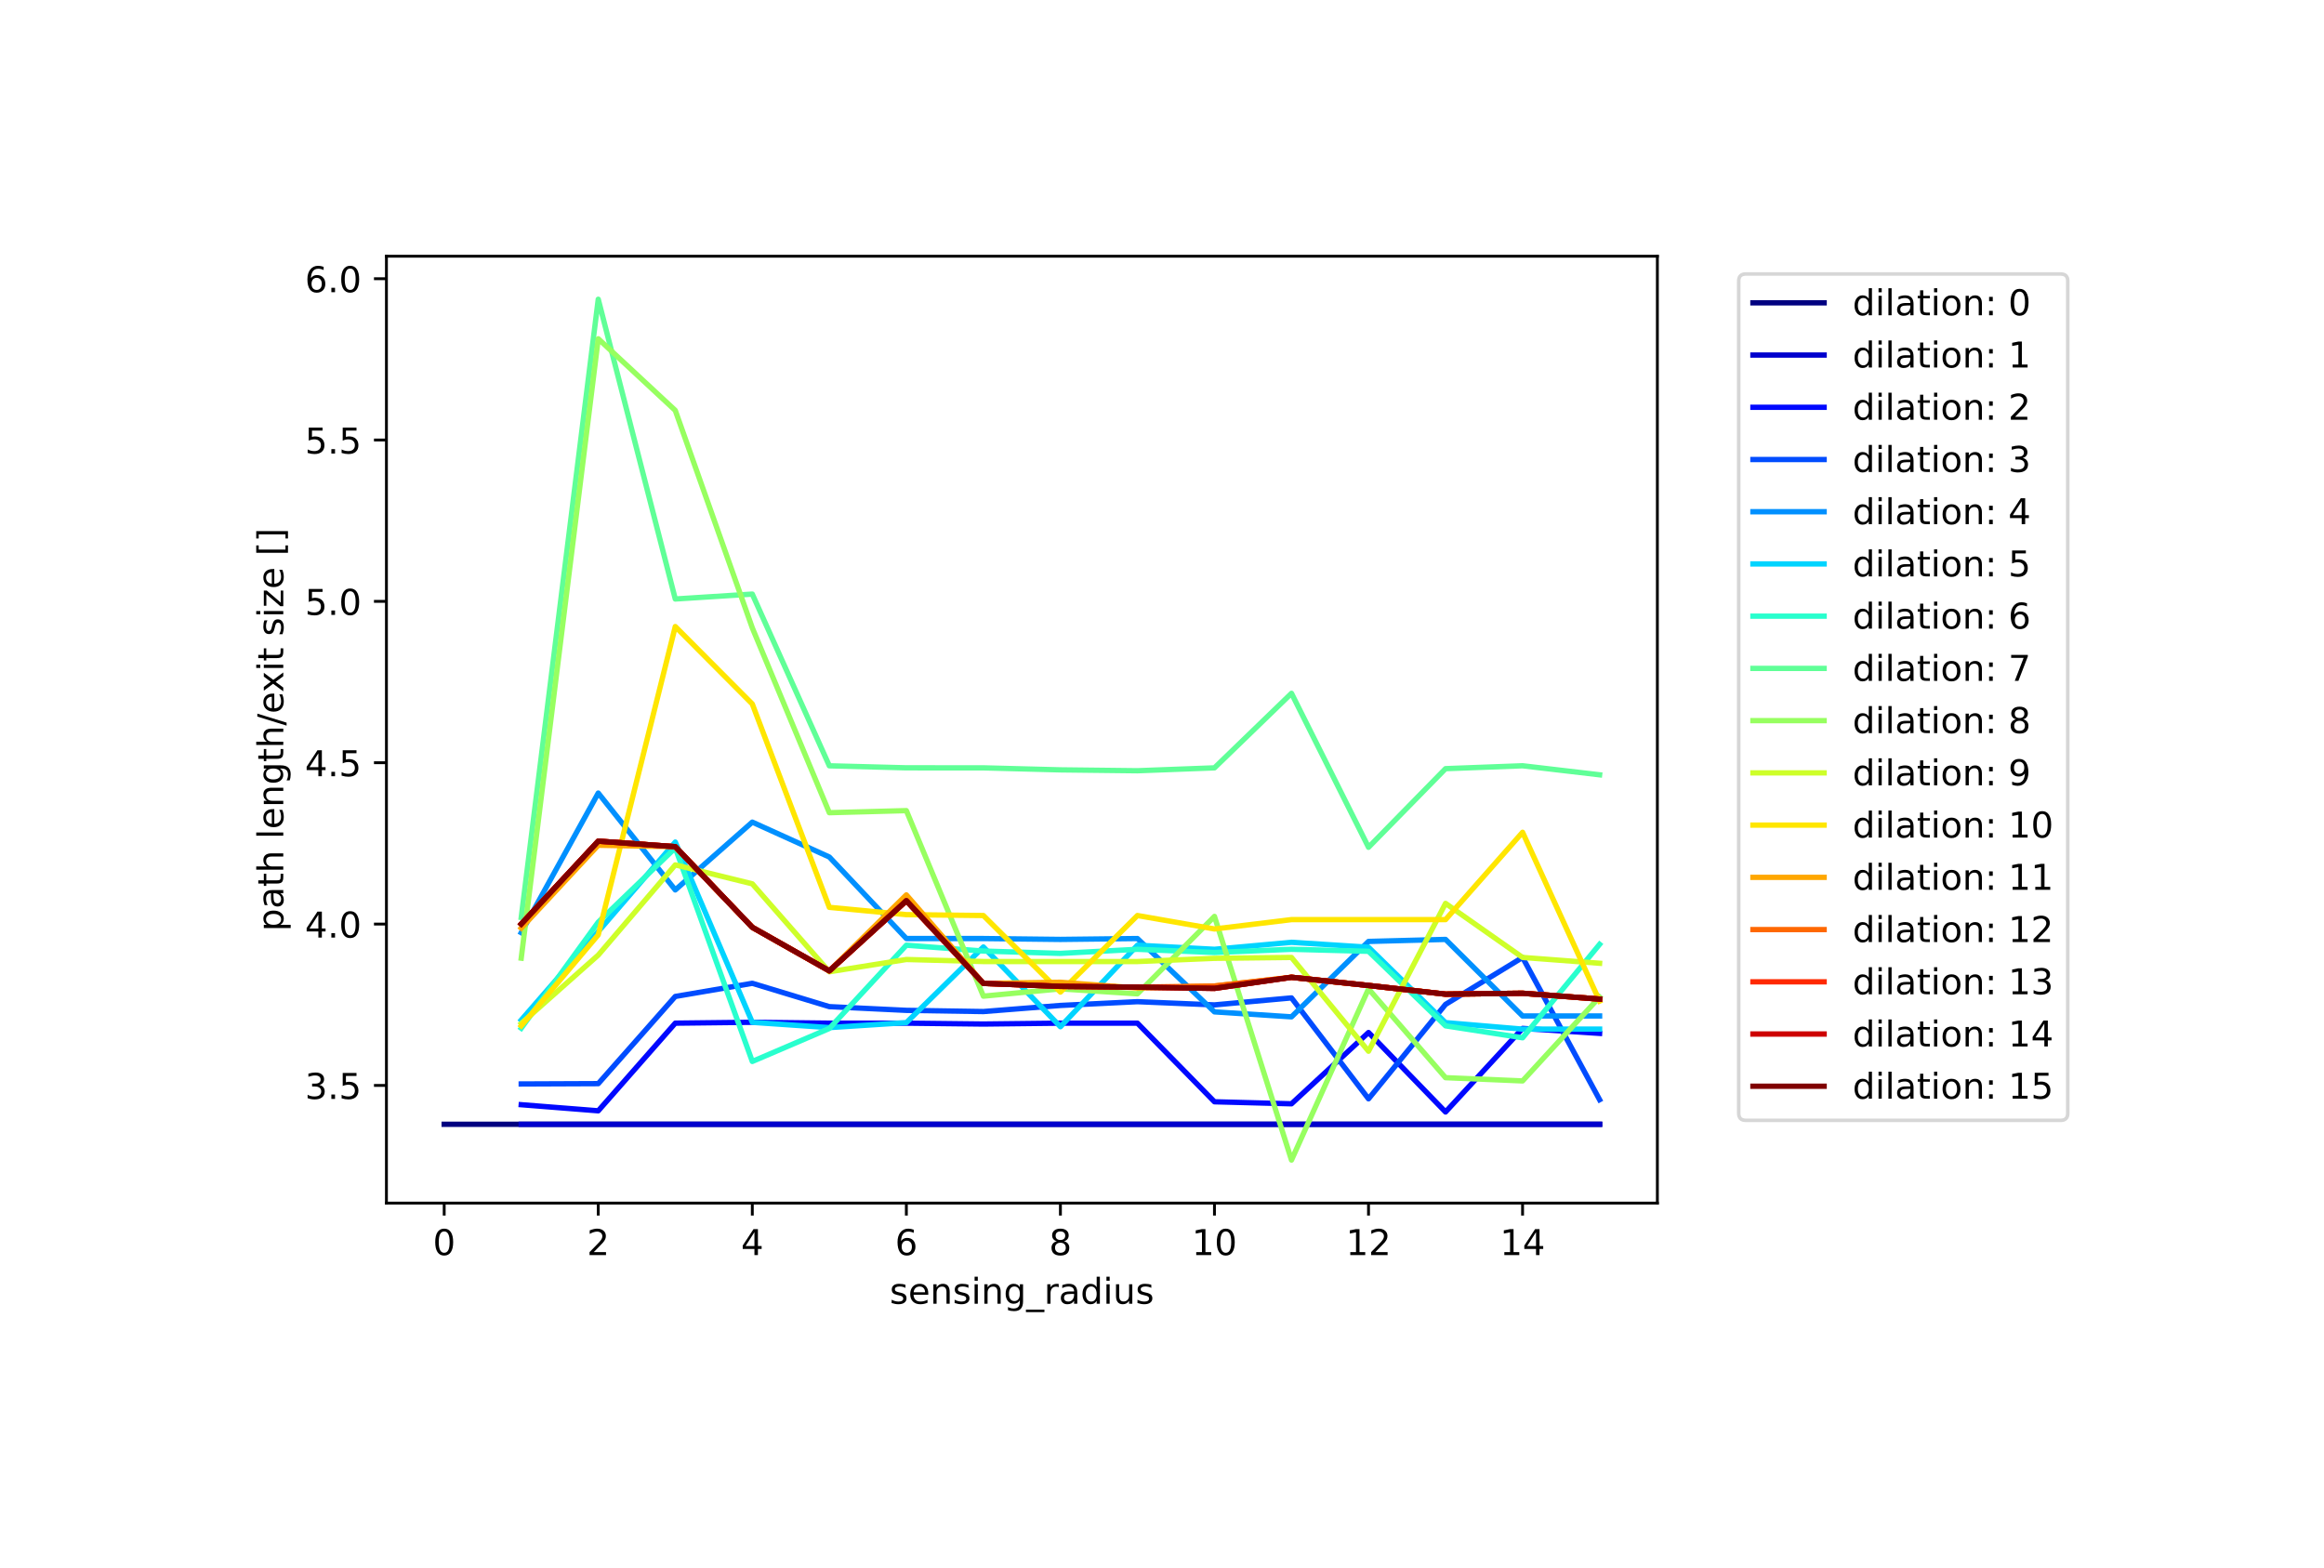 <?xml version="1.0" encoding="utf-8" standalone="no"?>
<!DOCTYPE svg PUBLIC "-//W3C//DTD SVG 1.1//EN"
  "http://www.w3.org/Graphics/SVG/1.1/DTD/svg11.dtd">
<!-- Created with matplotlib (https://matplotlib.org/) -->
<svg height="440.746pt" version="1.1" viewBox="0 0 653.017 440.746" width="653.017pt" xmlns="http://www.w3.org/2000/svg" xmlns:xlink="http://www.w3.org/1999/xlink">
 <defs>
  <style type="text/css">*{stroke-linecap:butt;stroke-linejoin:round;}</style>
 </defs>
 <g id="figure_1">
  <g id="patch_1">
   <path d="M 0 440.746 
L 653.017 440.746 
L 653.017 0 
L 0 0 
z
" style="fill:#ffffff;"/>
  </g>
  <g id="axes_1">
   <g id="patch_2">
    <path d="M 108.581 338.112 
L 465.701 338.112 
L 465.701 72 
L 108.581 72 
z
" style="fill:#ffffff;"/>
   </g>
   <g id="matplotlib.axis_1">
    <g id="xtick_1">
     <g id="line2d_1">
      <defs>
       <path d="M 0 0 
L 0 3.5 
" id="m7c215635fa" style="stroke:#000000;stroke-width:0.8;"/>
      </defs>
      <g>
       <use style="stroke:#000000;stroke-width:0.8;" x="124.814" xlink:href="#m7c215635fa" y="338.112"/>
      </g>
     </g>
     <g id="text_1">
      <!-- 0 -->
      <g transform="translate(121.633 352.71)scale(0.1 -0.1)">
       <defs>
        <path d="M 31.781 66.406 
Q 24.172 66.406 20.328 58.906 
Q 16.5 51.422 16.5 36.375 
Q 16.5 21.391 20.328 13.891 
Q 24.172 6.391 31.781 6.391 
Q 39.453 6.391 43.281 13.891 
Q 47.125 21.391 47.125 36.375 
Q 47.125 51.422 43.281 58.906 
Q 39.453 66.406 31.781 66.406 
z
M 31.781 74.219 
Q 44.047 74.219 50.516 64.516 
Q 56.984 54.828 56.984 36.375 
Q 56.984 17.969 50.516 8.266 
Q 44.047 -1.422 31.781 -1.422 
Q 19.531 -1.422 13.062 8.266 
Q 6.594 17.969 6.594 36.375 
Q 6.594 54.828 13.062 64.516 
Q 19.531 74.219 31.781 74.219 
z
" id="DejaVuSans-48"/>
       </defs>
       <use xlink:href="#DejaVuSans-48"/>
      </g>
     </g>
    </g>
    <g id="xtick_2">
     <g id="line2d_2">
      <g>
       <use style="stroke:#000000;stroke-width:0.8;" x="168.101" xlink:href="#m7c215635fa" y="338.112"/>
      </g>
     </g>
     <g id="text_2">
      <!-- 2 -->
      <g transform="translate(164.92 352.71)scale(0.1 -0.1)">
       <defs>
        <path d="M 19.188 8.297 
L 53.609 8.297 
L 53.609 0 
L 7.328 0 
L 7.328 8.297 
Q 12.938 14.109 22.625 23.891 
Q 32.328 33.688 34.812 36.531 
Q 39.547 41.844 41.422 45.531 
Q 43.312 49.219 43.312 52.781 
Q 43.312 58.594 39.234 62.25 
Q 35.156 65.922 28.609 65.922 
Q 23.969 65.922 18.812 64.312 
Q 13.672 62.703 7.812 59.422 
L 7.812 69.391 
Q 13.766 71.781 18.938 73 
Q 24.125 74.219 28.422 74.219 
Q 39.75 74.219 46.484 68.547 
Q 53.219 62.891 53.219 53.422 
Q 53.219 48.922 51.531 44.891 
Q 49.859 40.875 45.406 35.406 
Q 44.188 33.984 37.641 27.219 
Q 31.109 20.453 19.188 8.297 
z
" id="DejaVuSans-50"/>
       </defs>
       <use xlink:href="#DejaVuSans-50"/>
      </g>
     </g>
    </g>
    <g id="xtick_3">
     <g id="line2d_3">
      <g>
       <use style="stroke:#000000;stroke-width:0.8;" x="211.389" xlink:href="#m7c215635fa" y="338.112"/>
      </g>
     </g>
     <g id="text_3">
      <!-- 4 -->
      <g transform="translate(208.207 352.71)scale(0.1 -0.1)">
       <defs>
        <path d="M 37.797 64.312 
L 12.891 25.391 
L 37.797 25.391 
z
M 35.203 72.906 
L 47.609 72.906 
L 47.609 25.391 
L 58.016 25.391 
L 58.016 17.188 
L 47.609 17.188 
L 47.609 0 
L 37.797 0 
L 37.797 17.188 
L 4.891 17.188 
L 4.891 26.703 
z
" id="DejaVuSans-52"/>
       </defs>
       <use xlink:href="#DejaVuSans-52"/>
      </g>
     </g>
    </g>
    <g id="xtick_4">
     <g id="line2d_4">
      <g>
       <use style="stroke:#000000;stroke-width:0.8;" x="254.676" xlink:href="#m7c215635fa" y="338.112"/>
      </g>
     </g>
     <g id="text_4">
      <!-- 6 -->
      <g transform="translate(251.495 352.71)scale(0.1 -0.1)">
       <defs>
        <path d="M 33.016 40.375 
Q 26.375 40.375 22.484 35.828 
Q 18.609 31.297 18.609 23.391 
Q 18.609 15.531 22.484 10.953 
Q 26.375 6.391 33.016 6.391 
Q 39.656 6.391 43.531 10.953 
Q 47.406 15.531 47.406 23.391 
Q 47.406 31.297 43.531 35.828 
Q 39.656 40.375 33.016 40.375 
z
M 52.594 71.297 
L 52.594 62.312 
Q 48.875 64.062 45.094 64.984 
Q 41.312 65.922 37.594 65.922 
Q 27.828 65.922 22.672 59.328 
Q 17.531 52.734 16.797 39.406 
Q 19.672 43.656 24.016 45.922 
Q 28.375 48.188 33.594 48.188 
Q 44.578 48.188 50.953 41.516 
Q 57.328 34.859 57.328 23.391 
Q 57.328 12.156 50.688 5.359 
Q 44.047 -1.422 33.016 -1.422 
Q 20.359 -1.422 13.672 8.266 
Q 6.984 17.969 6.984 36.375 
Q 6.984 53.656 15.188 63.938 
Q 23.391 74.219 37.203 74.219 
Q 40.922 74.219 44.703 73.484 
Q 48.484 72.75 52.594 71.297 
z
" id="DejaVuSans-54"/>
       </defs>
       <use xlink:href="#DejaVuSans-54"/>
      </g>
     </g>
    </g>
    <g id="xtick_5">
     <g id="line2d_5">
      <g>
       <use style="stroke:#000000;stroke-width:0.8;" x="297.963" xlink:href="#m7c215635fa" y="338.112"/>
      </g>
     </g>
     <g id="text_5">
      <!-- 8 -->
      <g transform="translate(294.782 352.71)scale(0.1 -0.1)">
       <defs>
        <path d="M 31.781 34.625 
Q 24.75 34.625 20.719 30.859 
Q 16.703 27.094 16.703 20.516 
Q 16.703 13.922 20.719 10.156 
Q 24.75 6.391 31.781 6.391 
Q 38.812 6.391 42.859 10.172 
Q 46.922 13.969 46.922 20.516 
Q 46.922 27.094 42.891 30.859 
Q 38.875 34.625 31.781 34.625 
z
M 21.922 38.812 
Q 15.578 40.375 12.031 44.719 
Q 8.5 49.078 8.5 55.328 
Q 8.5 64.062 14.719 69.141 
Q 20.953 74.219 31.781 74.219 
Q 42.672 74.219 48.875 69.141 
Q 55.078 64.062 55.078 55.328 
Q 55.078 49.078 51.531 44.719 
Q 48 40.375 41.703 38.812 
Q 48.828 37.156 52.797 32.312 
Q 56.781 27.484 56.781 20.516 
Q 56.781 9.906 50.312 4.234 
Q 43.844 -1.422 31.781 -1.422 
Q 19.734 -1.422 13.25 4.234 
Q 6.781 9.906 6.781 20.516 
Q 6.781 27.484 10.781 32.312 
Q 14.797 37.156 21.922 38.812 
z
M 18.312 54.391 
Q 18.312 48.734 21.844 45.562 
Q 25.391 42.391 31.781 42.391 
Q 38.141 42.391 41.719 45.562 
Q 45.312 48.734 45.312 54.391 
Q 45.312 60.062 41.719 63.234 
Q 38.141 66.406 31.781 66.406 
Q 25.391 66.406 21.844 63.234 
Q 18.312 60.062 18.312 54.391 
z
" id="DejaVuSans-56"/>
       </defs>
       <use xlink:href="#DejaVuSans-56"/>
      </g>
     </g>
    </g>
    <g id="xtick_6">
     <g id="line2d_6">
      <g>
       <use style="stroke:#000000;stroke-width:0.8;" x="341.25" xlink:href="#m7c215635fa" y="338.112"/>
      </g>
     </g>
     <g id="text_6">
      <!-- 10 -->
      <g transform="translate(334.888 352.71)scale(0.1 -0.1)">
       <defs>
        <path d="M 12.406 8.297 
L 28.516 8.297 
L 28.516 63.922 
L 10.984 60.406 
L 10.984 69.391 
L 28.422 72.906 
L 38.281 72.906 
L 38.281 8.297 
L 54.391 8.297 
L 54.391 0 
L 12.406 0 
z
" id="DejaVuSans-49"/>
       </defs>
       <use xlink:href="#DejaVuSans-49"/>
       <use x="63.623" xlink:href="#DejaVuSans-48"/>
      </g>
     </g>
    </g>
    <g id="xtick_7">
     <g id="line2d_7">
      <g>
       <use style="stroke:#000000;stroke-width:0.8;" x="384.538" xlink:href="#m7c215635fa" y="338.112"/>
      </g>
     </g>
     <g id="text_7">
      <!-- 12 -->
      <g transform="translate(378.175 352.71)scale(0.1 -0.1)">
       <use xlink:href="#DejaVuSans-49"/>
       <use x="63.623" xlink:href="#DejaVuSans-50"/>
      </g>
     </g>
    </g>
    <g id="xtick_8">
     <g id="line2d_8">
      <g>
       <use style="stroke:#000000;stroke-width:0.8;" x="427.825" xlink:href="#m7c215635fa" y="338.112"/>
      </g>
     </g>
     <g id="text_8">
      <!-- 14 -->
      <g transform="translate(421.462 352.71)scale(0.1 -0.1)">
       <use xlink:href="#DejaVuSans-49"/>
       <use x="63.623" xlink:href="#DejaVuSans-52"/>
      </g>
     </g>
    </g>
    <g id="text_9">
     <!-- sensing_radius -->
     <g transform="translate(249.998 366.389)scale(0.1 -0.1)">
      <defs>
       <path d="M 44.281 53.078 
L 44.281 44.578 
Q 40.484 46.531 36.375 47.5 
Q 32.281 48.484 27.875 48.484 
Q 21.188 48.484 17.844 46.438 
Q 14.5 44.391 14.5 40.281 
Q 14.5 37.156 16.891 35.375 
Q 19.281 33.594 26.516 31.984 
L 29.594 31.297 
Q 39.156 29.25 43.188 25.516 
Q 47.219 21.781 47.219 15.094 
Q 47.219 7.469 41.188 3.016 
Q 35.156 -1.422 24.609 -1.422 
Q 20.219 -1.422 15.453 -0.562 
Q 10.688 0.297 5.422 2 
L 5.422 11.281 
Q 10.406 8.688 15.234 7.391 
Q 20.062 6.109 24.812 6.109 
Q 31.156 6.109 34.562 8.281 
Q 37.984 10.453 37.984 14.406 
Q 37.984 18.062 35.516 20.016 
Q 33.062 21.969 24.703 23.781 
L 21.578 24.516 
Q 13.234 26.266 9.516 29.906 
Q 5.812 33.547 5.812 39.891 
Q 5.812 47.609 11.281 51.797 
Q 16.75 56 26.812 56 
Q 31.781 56 36.172 55.266 
Q 40.578 54.547 44.281 53.078 
z
" id="DejaVuSans-115"/>
       <path d="M 56.203 29.594 
L 56.203 25.203 
L 14.891 25.203 
Q 15.484 15.922 20.484 11.062 
Q 25.484 6.203 34.422 6.203 
Q 39.594 6.203 44.453 7.469 
Q 49.312 8.734 54.109 11.281 
L 54.109 2.781 
Q 49.266 0.734 44.188 -0.344 
Q 39.109 -1.422 33.891 -1.422 
Q 20.797 -1.422 13.156 6.188 
Q 5.516 13.812 5.516 26.812 
Q 5.516 40.234 12.766 48.109 
Q 20.016 56 32.328 56 
Q 43.359 56 49.781 48.891 
Q 56.203 41.797 56.203 29.594 
z
M 47.219 32.234 
Q 47.125 39.594 43.094 43.984 
Q 39.062 48.391 32.422 48.391 
Q 24.906 48.391 20.391 44.141 
Q 15.875 39.891 15.188 32.172 
z
" id="DejaVuSans-101"/>
       <path d="M 54.891 33.016 
L 54.891 0 
L 45.906 0 
L 45.906 32.719 
Q 45.906 40.484 42.875 44.328 
Q 39.844 48.188 33.797 48.188 
Q 26.516 48.188 22.312 43.547 
Q 18.109 38.922 18.109 30.906 
L 18.109 0 
L 9.078 0 
L 9.078 54.688 
L 18.109 54.688 
L 18.109 46.188 
Q 21.344 51.125 25.703 53.562 
Q 30.078 56 35.797 56 
Q 45.219 56 50.047 50.172 
Q 54.891 44.344 54.891 33.016 
z
" id="DejaVuSans-110"/>
       <path d="M 9.422 54.688 
L 18.406 54.688 
L 18.406 0 
L 9.422 0 
z
M 9.422 75.984 
L 18.406 75.984 
L 18.406 64.594 
L 9.422 64.594 
z
" id="DejaVuSans-105"/>
       <path d="M 45.406 27.984 
Q 45.406 37.75 41.375 43.109 
Q 37.359 48.484 30.078 48.484 
Q 22.859 48.484 18.828 43.109 
Q 14.797 37.75 14.797 27.984 
Q 14.797 18.266 18.828 12.891 
Q 22.859 7.516 30.078 7.516 
Q 37.359 7.516 41.375 12.891 
Q 45.406 18.266 45.406 27.984 
z
M 54.391 6.781 
Q 54.391 -7.172 48.188 -13.984 
Q 42 -20.797 29.203 -20.797 
Q 24.469 -20.797 20.266 -20.094 
Q 16.062 -19.391 12.109 -17.922 
L 12.109 -9.188 
Q 16.062 -11.328 19.922 -12.344 
Q 23.781 -13.375 27.781 -13.375 
Q 36.625 -13.375 41.016 -8.766 
Q 45.406 -4.156 45.406 5.172 
L 45.406 9.625 
Q 42.625 4.781 38.281 2.391 
Q 33.938 0 27.875 0 
Q 17.828 0 11.672 7.656 
Q 5.516 15.328 5.516 27.984 
Q 5.516 40.672 11.672 48.328 
Q 17.828 56 27.875 56 
Q 33.938 56 38.281 53.609 
Q 42.625 51.219 45.406 46.391 
L 45.406 54.688 
L 54.391 54.688 
z
" id="DejaVuSans-103"/>
       <path d="M 50.984 -16.609 
L 50.984 -23.578 
L -0.984 -23.578 
L -0.984 -16.609 
z
" id="DejaVuSans-95"/>
       <path d="M 41.109 46.297 
Q 39.594 47.172 37.812 47.578 
Q 36.031 48 33.891 48 
Q 26.266 48 22.188 43.047 
Q 18.109 38.094 18.109 28.812 
L 18.109 0 
L 9.078 0 
L 9.078 54.688 
L 18.109 54.688 
L 18.109 46.188 
Q 20.953 51.172 25.484 53.578 
Q 30.031 56 36.531 56 
Q 37.453 56 38.578 55.875 
Q 39.703 55.766 41.062 55.516 
z
" id="DejaVuSans-114"/>
       <path d="M 34.281 27.484 
Q 23.391 27.484 19.188 25 
Q 14.984 22.516 14.984 16.5 
Q 14.984 11.719 18.141 8.906 
Q 21.297 6.109 26.703 6.109 
Q 34.188 6.109 38.703 11.406 
Q 43.219 16.703 43.219 25.484 
L 43.219 27.484 
z
M 52.203 31.203 
L 52.203 0 
L 43.219 0 
L 43.219 8.297 
Q 40.141 3.328 35.547 0.953 
Q 30.953 -1.422 24.312 -1.422 
Q 15.922 -1.422 10.953 3.297 
Q 6 8.016 6 15.922 
Q 6 25.141 12.172 29.828 
Q 18.359 34.516 30.609 34.516 
L 43.219 34.516 
L 43.219 35.406 
Q 43.219 41.609 39.141 45 
Q 35.062 48.391 27.688 48.391 
Q 23 48.391 18.547 47.266 
Q 14.109 46.141 10.016 43.891 
L 10.016 52.203 
Q 14.938 54.109 19.578 55.047 
Q 24.219 56 28.609 56 
Q 40.484 56 46.344 49.844 
Q 52.203 43.703 52.203 31.203 
z
" id="DejaVuSans-97"/>
       <path d="M 45.406 46.391 
L 45.406 75.984 
L 54.391 75.984 
L 54.391 0 
L 45.406 0 
L 45.406 8.203 
Q 42.578 3.328 38.25 0.953 
Q 33.938 -1.422 27.875 -1.422 
Q 17.969 -1.422 11.734 6.484 
Q 5.516 14.406 5.516 27.297 
Q 5.516 40.188 11.734 48.094 
Q 17.969 56 27.875 56 
Q 33.938 56 38.25 53.625 
Q 42.578 51.266 45.406 46.391 
z
M 14.797 27.297 
Q 14.797 17.391 18.875 11.75 
Q 22.953 6.109 30.078 6.109 
Q 37.203 6.109 41.297 11.75 
Q 45.406 17.391 45.406 27.297 
Q 45.406 37.203 41.297 42.844 
Q 37.203 48.484 30.078 48.484 
Q 22.953 48.484 18.875 42.844 
Q 14.797 37.203 14.797 27.297 
z
" id="DejaVuSans-100"/>
       <path d="M 8.5 21.578 
L 8.5 54.688 
L 17.484 54.688 
L 17.484 21.922 
Q 17.484 14.156 20.5 10.266 
Q 23.531 6.391 29.594 6.391 
Q 36.859 6.391 41.078 11.031 
Q 45.312 15.672 45.312 23.688 
L 45.312 54.688 
L 54.297 54.688 
L 54.297 0 
L 45.312 0 
L 45.312 8.406 
Q 42.047 3.422 37.719 1 
Q 33.406 -1.422 27.688 -1.422 
Q 18.266 -1.422 13.375 4.438 
Q 8.5 10.297 8.5 21.578 
z
M 31.109 56 
z
" id="DejaVuSans-117"/>
      </defs>
      <use xlink:href="#DejaVuSans-115"/>
      <use x="52.1" xlink:href="#DejaVuSans-101"/>
      <use x="113.623" xlink:href="#DejaVuSans-110"/>
      <use x="177.002" xlink:href="#DejaVuSans-115"/>
      <use x="229.102" xlink:href="#DejaVuSans-105"/>
      <use x="256.885" xlink:href="#DejaVuSans-110"/>
      <use x="320.264" xlink:href="#DejaVuSans-103"/>
      <use x="383.74" xlink:href="#DejaVuSans-95"/>
      <use x="433.74" xlink:href="#DejaVuSans-114"/>
      <use x="474.854" xlink:href="#DejaVuSans-97"/>
      <use x="536.133" xlink:href="#DejaVuSans-100"/>
      <use x="599.609" xlink:href="#DejaVuSans-105"/>
      <use x="627.393" xlink:href="#DejaVuSans-117"/>
      <use x="690.771" xlink:href="#DejaVuSans-115"/>
     </g>
    </g>
   </g>
   <g id="matplotlib.axis_2">
    <g id="ytick_1">
     <g id="line2d_9">
      <defs>
       <path d="M 0 0 
L -3.5 0 
" id="mb9ca4f6d67" style="stroke:#000000;stroke-width:0.8;"/>
      </defs>
      <g>
       <use style="stroke:#000000;stroke-width:0.8;" x="108.581" xlink:href="#mb9ca4f6d67" y="305.03"/>
      </g>
     </g>
     <g id="text_10">
      <!-- 3.5 -->
      <g transform="translate(85.678 308.83)scale(0.1 -0.1)">
       <defs>
        <path d="M 40.578 39.312 
Q 47.656 37.797 51.625 33 
Q 55.609 28.219 55.609 21.188 
Q 55.609 10.406 48.188 4.484 
Q 40.766 -1.422 27.094 -1.422 
Q 22.516 -1.422 17.656 -0.516 
Q 12.797 0.391 7.625 2.203 
L 7.625 11.719 
Q 11.719 9.328 16.594 8.109 
Q 21.484 6.891 26.812 6.891 
Q 36.078 6.891 40.938 10.547 
Q 45.797 14.203 45.797 21.188 
Q 45.797 27.641 41.281 31.266 
Q 36.766 34.906 28.719 34.906 
L 20.219 34.906 
L 20.219 43.016 
L 29.109 43.016 
Q 36.375 43.016 40.234 45.922 
Q 44.094 48.828 44.094 54.297 
Q 44.094 59.906 40.109 62.906 
Q 36.141 65.922 28.719 65.922 
Q 24.656 65.922 20.016 65.031 
Q 15.375 64.156 9.812 62.312 
L 9.812 71.094 
Q 15.438 72.656 20.344 73.438 
Q 25.25 74.219 29.594 74.219 
Q 40.828 74.219 47.359 69.109 
Q 53.906 64.016 53.906 55.328 
Q 53.906 49.266 50.438 45.094 
Q 46.969 40.922 40.578 39.312 
z
" id="DejaVuSans-51"/>
        <path d="M 10.688 12.406 
L 21 12.406 
L 21 0 
L 10.688 0 
z
" id="DejaVuSans-46"/>
        <path d="M 10.797 72.906 
L 49.516 72.906 
L 49.516 64.594 
L 19.828 64.594 
L 19.828 46.734 
Q 21.969 47.469 24.109 47.828 
Q 26.266 48.188 28.422 48.188 
Q 40.625 48.188 47.75 41.5 
Q 54.891 34.812 54.891 23.391 
Q 54.891 11.625 47.562 5.094 
Q 40.234 -1.422 26.906 -1.422 
Q 22.312 -1.422 17.547 -0.641 
Q 12.797 0.141 7.719 1.703 
L 7.719 11.625 
Q 12.109 9.234 16.797 8.062 
Q 21.484 6.891 26.703 6.891 
Q 35.156 6.891 40.078 11.328 
Q 45.016 15.766 45.016 23.391 
Q 45.016 31 40.078 35.438 
Q 35.156 39.891 26.703 39.891 
Q 22.75 39.891 18.812 39.016 
Q 14.891 38.141 10.797 36.281 
z
" id="DejaVuSans-53"/>
       </defs>
       <use xlink:href="#DejaVuSans-51"/>
       <use x="63.623" xlink:href="#DejaVuSans-46"/>
       <use x="95.41" xlink:href="#DejaVuSans-53"/>
      </g>
     </g>
    </g>
    <g id="ytick_2">
     <g id="line2d_10">
      <g>
       <use style="stroke:#000000;stroke-width:0.8;" x="108.581" xlink:href="#mb9ca4f6d67" y="259.688"/>
      </g>
     </g>
     <g id="text_11">
      <!-- 4.0 -->
      <g transform="translate(85.678 263.487)scale(0.1 -0.1)">
       <use xlink:href="#DejaVuSans-52"/>
       <use x="63.623" xlink:href="#DejaVuSans-46"/>
       <use x="95.41" xlink:href="#DejaVuSans-48"/>
      </g>
     </g>
    </g>
    <g id="ytick_3">
     <g id="line2d_11">
      <g>
       <use style="stroke:#000000;stroke-width:0.8;" x="108.581" xlink:href="#mb9ca4f6d67" y="214.346"/>
      </g>
     </g>
     <g id="text_12">
      <!-- 4.5 -->
      <g transform="translate(85.678 218.145)scale(0.1 -0.1)">
       <use xlink:href="#DejaVuSans-52"/>
       <use x="63.623" xlink:href="#DejaVuSans-46"/>
       <use x="95.41" xlink:href="#DejaVuSans-53"/>
      </g>
     </g>
    </g>
    <g id="ytick_4">
     <g id="line2d_12">
      <g>
       <use style="stroke:#000000;stroke-width:0.8;" x="108.581" xlink:href="#mb9ca4f6d67" y="169.004"/>
      </g>
     </g>
     <g id="text_13">
      <!-- 5.0 -->
      <g transform="translate(85.678 172.803)scale(0.1 -0.1)">
       <use xlink:href="#DejaVuSans-53"/>
       <use x="63.623" xlink:href="#DejaVuSans-46"/>
       <use x="95.41" xlink:href="#DejaVuSans-48"/>
      </g>
     </g>
    </g>
    <g id="ytick_5">
     <g id="line2d_13">
      <g>
       <use style="stroke:#000000;stroke-width:0.8;" x="108.581" xlink:href="#mb9ca4f6d67" y="123.661"/>
      </g>
     </g>
     <g id="text_14">
      <!-- 5.5 -->
      <g transform="translate(85.678 127.46)scale(0.1 -0.1)">
       <use xlink:href="#DejaVuSans-53"/>
       <use x="63.623" xlink:href="#DejaVuSans-46"/>
       <use x="95.41" xlink:href="#DejaVuSans-53"/>
      </g>
     </g>
    </g>
    <g id="ytick_6">
     <g id="line2d_14">
      <g>
       <use style="stroke:#000000;stroke-width:0.8;" x="108.581" xlink:href="#mb9ca4f6d67" y="78.319"/>
      </g>
     </g>
     <g id="text_15">
      <!-- 6.0 -->
      <g transform="translate(85.678 82.118)scale(0.1 -0.1)">
       <use xlink:href="#DejaVuSans-54"/>
       <use x="63.623" xlink:href="#DejaVuSans-46"/>
       <use x="95.41" xlink:href="#DejaVuSans-48"/>
      </g>
     </g>
    </g>
    <g id="text_16">
     <!-- path length/exit size [] -->
     <g transform="translate(79.598 261.706)rotate(-90)scale(0.1 -0.1)">
      <defs>
       <path d="M 18.109 8.203 
L 18.109 -20.797 
L 9.078 -20.797 
L 9.078 54.688 
L 18.109 54.688 
L 18.109 46.391 
Q 20.953 51.266 25.266 53.625 
Q 29.594 56 35.594 56 
Q 45.562 56 51.781 48.094 
Q 58.016 40.188 58.016 27.297 
Q 58.016 14.406 51.781 6.484 
Q 45.562 -1.422 35.594 -1.422 
Q 29.594 -1.422 25.266 0.953 
Q 20.953 3.328 18.109 8.203 
z
M 48.688 27.297 
Q 48.688 37.203 44.609 42.844 
Q 40.531 48.484 33.406 48.484 
Q 26.266 48.484 22.188 42.844 
Q 18.109 37.203 18.109 27.297 
Q 18.109 17.391 22.188 11.75 
Q 26.266 6.109 33.406 6.109 
Q 40.531 6.109 44.609 11.75 
Q 48.688 17.391 48.688 27.297 
z
" id="DejaVuSans-112"/>
       <path d="M 18.312 70.219 
L 18.312 54.688 
L 36.812 54.688 
L 36.812 47.703 
L 18.312 47.703 
L 18.312 18.016 
Q 18.312 11.328 20.141 9.422 
Q 21.969 7.516 27.594 7.516 
L 36.812 7.516 
L 36.812 0 
L 27.594 0 
Q 17.188 0 13.234 3.875 
Q 9.281 7.766 9.281 18.016 
L 9.281 47.703 
L 2.688 47.703 
L 2.688 54.688 
L 9.281 54.688 
L 9.281 70.219 
z
" id="DejaVuSans-116"/>
       <path d="M 54.891 33.016 
L 54.891 0 
L 45.906 0 
L 45.906 32.719 
Q 45.906 40.484 42.875 44.328 
Q 39.844 48.188 33.797 48.188 
Q 26.516 48.188 22.312 43.547 
Q 18.109 38.922 18.109 30.906 
L 18.109 0 
L 9.078 0 
L 9.078 75.984 
L 18.109 75.984 
L 18.109 46.188 
Q 21.344 51.125 25.703 53.562 
Q 30.078 56 35.797 56 
Q 45.219 56 50.047 50.172 
Q 54.891 44.344 54.891 33.016 
z
" id="DejaVuSans-104"/>
       <path id="DejaVuSans-32"/>
       <path d="M 9.422 75.984 
L 18.406 75.984 
L 18.406 0 
L 9.422 0 
z
" id="DejaVuSans-108"/>
       <path d="M 25.391 72.906 
L 33.688 72.906 
L 8.297 -9.281 
L 0 -9.281 
z
" id="DejaVuSans-47"/>
       <path d="M 54.891 54.688 
L 35.109 28.078 
L 55.906 0 
L 45.312 0 
L 29.391 21.484 
L 13.484 0 
L 2.875 0 
L 24.125 28.609 
L 4.688 54.688 
L 15.281 54.688 
L 29.781 35.203 
L 44.281 54.688 
z
" id="DejaVuSans-120"/>
       <path d="M 5.516 54.688 
L 48.188 54.688 
L 48.188 46.484 
L 14.406 7.172 
L 48.188 7.172 
L 48.188 0 
L 4.297 0 
L 4.297 8.203 
L 38.094 47.516 
L 5.516 47.516 
z
" id="DejaVuSans-122"/>
       <path d="M 8.594 75.984 
L 29.297 75.984 
L 29.297 69 
L 17.578 69 
L 17.578 -6.203 
L 29.297 -6.203 
L 29.297 -13.188 
L 8.594 -13.188 
z
" id="DejaVuSans-91"/>
       <path d="M 30.422 75.984 
L 30.422 -13.188 
L 9.719 -13.188 
L 9.719 -6.203 
L 21.391 -6.203 
L 21.391 69 
L 9.719 69 
L 9.719 75.984 
z
" id="DejaVuSans-93"/>
      </defs>
      <use xlink:href="#DejaVuSans-112"/>
      <use x="63.477" xlink:href="#DejaVuSans-97"/>
      <use x="124.756" xlink:href="#DejaVuSans-116"/>
      <use x="163.965" xlink:href="#DejaVuSans-104"/>
      <use x="227.344" xlink:href="#DejaVuSans-32"/>
      <use x="259.131" xlink:href="#DejaVuSans-108"/>
      <use x="286.914" xlink:href="#DejaVuSans-101"/>
      <use x="348.438" xlink:href="#DejaVuSans-110"/>
      <use x="411.816" xlink:href="#DejaVuSans-103"/>
      <use x="475.293" xlink:href="#DejaVuSans-116"/>
      <use x="514.502" xlink:href="#DejaVuSans-104"/>
      <use x="577.881" xlink:href="#DejaVuSans-47"/>
      <use x="611.572" xlink:href="#DejaVuSans-101"/>
      <use x="671.346" xlink:href="#DejaVuSans-120"/>
      <use x="730.525" xlink:href="#DejaVuSans-105"/>
      <use x="758.309" xlink:href="#DejaVuSans-116"/>
      <use x="797.518" xlink:href="#DejaVuSans-32"/>
      <use x="829.305" xlink:href="#DejaVuSans-115"/>
      <use x="881.404" xlink:href="#DejaVuSans-105"/>
      <use x="909.188" xlink:href="#DejaVuSans-122"/>
      <use x="961.678" xlink:href="#DejaVuSans-101"/>
      <use x="1023.201" xlink:href="#DejaVuSans-32"/>
      <use x="1054.988" xlink:href="#DejaVuSans-91"/>
      <use x="1094.002" xlink:href="#DejaVuSans-93"/>
     </g>
    </g>
   </g>
   <g id="line2d_15">
    <path clip-path="url(#p126924349d)" d="M 124.814 315.95 
L 146.458 315.95 
L 168.101 315.95 
L 189.745 315.95 
L 211.389 315.95 
L 233.032 315.95 
L 254.676 315.95 
L 276.319 315.95 
L 297.963 315.95 
L 319.607 315.95 
L 341.25 315.95 
L 362.894 315.95 
L 384.538 315.95 
L 406.181 315.95 
L 427.825 315.95 
L 449.469 315.95 
" style="fill:none;stroke:#000080;stroke-linecap:square;stroke-width:1.5;"/>
   </g>
   <g id="line2d_16">
    <path clip-path="url(#p126924349d)" d="M 146.458 315.95 
L 168.101 315.95 
L 189.745 315.95 
L 211.389 315.95 
L 233.032 315.95 
L 254.676 315.95 
L 276.319 315.95 
L 297.963 315.95 
L 319.607 315.95 
L 341.25 315.95 
L 362.894 315.95 
L 384.538 315.95 
L 406.181 315.95 
L 427.825 315.95 
L 449.469 315.95 
" style="fill:none;stroke:#0000cd;stroke-linecap:square;stroke-width:1.5;"/>
   </g>
   <g id="line2d_17">
    <path clip-path="url(#p126924349d)" d="M 146.458 310.457 
L 168.101 312.172 
L 189.745 287.539 
L 211.389 287.292 
L 233.032 287.539 
L 254.676 287.539 
L 276.319 287.786 
L 297.963 287.539 
L 319.607 287.539 
L 341.25 309.634 
L 362.894 310.2 
L 384.538 290.166 
L 406.181 312.5 
L 427.825 289.016 
L 449.469 290.414 
" style="fill:none;stroke:#0008ff;stroke-linecap:square;stroke-width:1.5;"/>
   </g>
   <g id="line2d_18">
    <path clip-path="url(#p126924349d)" d="M 146.458 304.627 
L 168.101 304.537 
L 189.745 280.033 
L 211.389 276.336 
L 233.032 282.898 
L 254.676 283.941 
L 276.319 284.277 
L 297.963 282.562 
L 319.607 281.501 
L 341.25 282.404 
L 362.894 280.441 
L 384.538 308.803 
L 406.181 282.264 
L 427.825 269.072 
L 449.469 309.05 
" style="fill:none;stroke:#004cff;stroke-linecap:square;stroke-width:1.5;"/>
   </g>
   <g id="line2d_19">
    <path clip-path="url(#p126924349d)" d="M 146.458 262.11 
L 168.101 222.873 
L 189.745 250.095 
L 211.389 231.044 
L 233.032 240.849 
L 254.676 263.758 
L 276.319 263.758 
L 297.963 264.005 
L 319.607 263.758 
L 341.25 284.367 
L 362.894 285.764 
L 384.538 264.571 
L 406.181 264.005 
L 427.825 285.517 
L 449.469 285.517 
" style="fill:none;stroke:#0090ff;stroke-linecap:square;stroke-width:1.5;"/>
   </g>
   <g id="line2d_20">
    <path clip-path="url(#p126924349d)" d="M 146.458 286.663 
L 168.101 261.791 
L 189.745 236.646 
L 211.389 287.31 
L 233.032 288.787 
L 254.676 287.39 
L 276.319 266.126 
L 297.963 288.54 
L 319.607 265.631 
L 341.25 266.781 
L 362.894 264.818 
L 384.538 266.197 
L 406.181 287.39 
L 427.825 289.214 
L 449.469 289.214 
" style="fill:none;stroke:#00d4ff;stroke-linecap:square;stroke-width:1.5;"/>
   </g>
   <g id="line2d_21">
    <path clip-path="url(#p126924349d)" d="M 146.458 288.963 
L 168.101 259.146 
L 189.745 238.29 
L 211.389 298.301 
L 233.032 289.035 
L 254.676 265.631 
L 276.319 267.276 
L 297.963 267.931 
L 319.607 266.781 
L 341.25 267.684 
L 362.894 266.781 
L 384.538 267.347 
L 406.181 288.293 
L 427.825 291.653 
L 449.469 265.384 
" style="fill:none;stroke:#29ffce;stroke-linecap:square;stroke-width:1.5;"/>
   </g>
   <g id="line2d_22">
    <path clip-path="url(#p126924349d)" d="M 146.458 257.83 
L 168.101 84.096 
L 189.745 168.337 
L 211.389 166.958 
L 233.032 215.215 
L 254.676 215.78 
L 276.319 215.79 
L 297.963 216.355 
L 319.607 216.603 
L 341.25 215.79 
L 362.894 194.844 
L 384.538 238.114 
L 406.181 216.019 
L 427.825 215.205 
L 449.469 217.743 
" style="fill:none;stroke:#60ff97;stroke-linecap:square;stroke-width:1.5;"/>
   </g>
   <g id="line2d_23">
    <path clip-path="url(#p126924349d)" d="M 146.458 269.275 
L 168.101 95.204 
L 189.745 115.337 
L 211.389 176.458 
L 233.032 228.394 
L 254.676 227.81 
L 276.319 279.951 
L 297.963 277.899 
L 319.607 279.296 
L 341.25 257.537 
L 362.894 326.016 
L 384.538 277.899 
L 406.181 302.86 
L 427.825 303.772 
L 449.469 280.19 
" style="fill:none;stroke:#97ff60;stroke-linecap:square;stroke-width:1.5;"/>
   </g>
   <g id="line2d_24">
    <path clip-path="url(#p126924349d)" d="M 146.458 287.619 
L 168.101 268.408 
L 189.745 243.06 
L 211.389 248.383 
L 233.032 273.097 
L 254.676 269.647 
L 276.319 270.222 
L 297.963 270.222 
L 319.607 270.222 
L 341.25 269.319 
L 362.894 269.072 
L 384.538 295.43 
L 406.181 253.876 
L 427.825 269.072 
L 449.469 270.707 
" style="fill:none;stroke:#ceff29;stroke-linecap:square;stroke-width:1.5;"/>
   </g>
   <g id="line2d_25">
    <path clip-path="url(#p126924349d)" d="M 146.458 288.303 
L 168.101 262.708 
L 189.745 176.081 
L 211.389 197.84 
L 233.032 254.99 
L 254.676 257.043 
L 276.319 257.29 
L 297.963 278.801 
L 319.607 257.29 
L 341.25 261.067 
L 362.894 258.44 
L 384.538 258.44 
L 406.181 258.44 
L 427.825 233.896 
L 449.469 281.339 
" style="fill:none;stroke:#ffe600;stroke-linecap:square;stroke-width:1.5;"/>
   </g>
   <g id="line2d_26">
    <path clip-path="url(#p126924349d)" d="M 146.458 260.831 
L 168.101 237.536 
L 189.745 237.944 
L 211.389 260.605 
L 233.032 272.841 
L 254.676 251.491 
L 276.319 276.362 
L 297.963 276.044 
L 319.607 277.67 
L 341.25 277.104 
L 362.894 274.647 
L 384.538 276.946 
L 406.181 279.386 
L 427.825 279.138 
L 449.469 280.774 
" style="fill:none;stroke:#ffa700;stroke-linecap:square;stroke-width:1.5;"/>
   </g>
   <g id="line2d_27">
    <path clip-path="url(#p126924349d)" d="M 146.458 259.682 
L 168.101 236.386 
L 189.745 237.944 
L 211.389 260.605 
L 233.032 272.841 
L 254.676 253.135 
L 276.319 276.362 
L 297.963 277.194 
L 319.607 277.423 
L 341.25 277.104 
L 362.894 274.647 
L 384.538 276.946 
L 406.181 279.386 
L 427.825 279.138 
L 449.469 280.774 
" style="fill:none;stroke:#ff6800;stroke-linecap:square;stroke-width:1.5;"/>
   </g>
   <g id="line2d_28">
    <path clip-path="url(#p126924349d)" d="M 146.458 259.682 
L 168.101 236.386 
L 189.745 237.944 
L 211.389 260.605 
L 233.032 272.841 
L 254.676 253.135 
L 276.319 276.362 
L 297.963 277.194 
L 319.607 277.423 
L 341.25 277.759 
L 362.894 274.647 
L 384.538 276.946 
L 406.181 279.386 
L 427.825 279.138 
L 449.469 280.774 
" style="fill:none;stroke:#ff2900;stroke-linecap:square;stroke-width:1.5;"/>
   </g>
   <g id="line2d_29">
    <path clip-path="url(#p126924349d)" d="M 146.458 259.682 
L 168.101 236.386 
L 189.745 237.944 
L 211.389 260.605 
L 233.032 272.841 
L 254.676 253.135 
L 276.319 276.362 
L 297.963 277.194 
L 319.607 277.423 
L 341.25 277.759 
L 362.894 274.647 
L 384.538 276.946 
L 406.181 279.386 
L 427.825 279.138 
L 449.469 280.774 
" style="fill:none;stroke:#cd0000;stroke-linecap:square;stroke-width:1.5;"/>
   </g>
   <g id="line2d_30">
    <path clip-path="url(#p126924349d)" d="M 146.458 259.682 
L 168.101 236.386 
L 189.745 237.944 
L 211.389 260.605 
L 233.032 272.841 
L 254.676 253.135 
L 276.319 276.362 
L 297.963 277.194 
L 319.607 277.423 
L 341.25 277.759 
L 362.894 274.647 
L 384.538 276.946 
L 406.181 279.386 
L 427.825 279.138 
L 449.469 280.774 
" style="fill:none;stroke:#800000;stroke-linecap:square;stroke-width:1.5;"/>
   </g>
   <g id="patch_3">
    <path d="M 108.581 338.112 
L 108.581 72 
" style="fill:none;stroke:#000000;stroke-linecap:square;stroke-linejoin:miter;stroke-width:0.8;"/>
   </g>
   <g id="patch_4">
    <path d="M 465.701 338.112 
L 465.701 72 
" style="fill:none;stroke:#000000;stroke-linecap:square;stroke-linejoin:miter;stroke-width:0.8;"/>
   </g>
   <g id="patch_5">
    <path d="M 108.581 338.112 
L 465.701 338.112 
" style="fill:none;stroke:#000000;stroke-linecap:square;stroke-linejoin:miter;stroke-width:0.8;"/>
   </g>
   <g id="patch_6">
    <path d="M 108.581 72 
L 465.701 72 
" style="fill:none;stroke:#000000;stroke-linecap:square;stroke-linejoin:miter;stroke-width:0.8;"/>
   </g>
   <g id="legend_1">
    <g id="patch_7">
     <path d="M 490.557 314.85 
L 579.017 314.85 
Q 581.017 314.85 581.017 312.85 
L 581.017 79 
Q 581.017 77 579.017 77 
L 490.557 77 
Q 488.557 77 488.557 79 
L 488.557 312.85 
Q 488.557 314.85 490.557 314.85 
z
" style="fill:#ffffff;opacity:0.8;stroke:#cccccc;stroke-linejoin:miter;"/>
    </g>
    <g id="line2d_31">
     <path d="M 492.557 85.098 
L 512.557 85.098 
" style="fill:none;stroke:#000080;stroke-linecap:square;stroke-width:1.5;"/>
    </g>
    <g id="line2d_32"/>
    <g id="text_17">
     <!-- dilation: 0 -->
     <g transform="translate(520.557 88.598)scale(0.1 -0.1)">
      <defs>
       <path d="M 30.609 48.391 
Q 23.391 48.391 19.188 42.75 
Q 14.984 37.109 14.984 27.297 
Q 14.984 17.484 19.156 11.844 
Q 23.344 6.203 30.609 6.203 
Q 37.797 6.203 41.984 11.859 
Q 46.188 17.531 46.188 27.297 
Q 46.188 37.016 41.984 42.703 
Q 37.797 48.391 30.609 48.391 
z
M 30.609 56 
Q 42.328 56 49.016 48.375 
Q 55.719 40.766 55.719 27.297 
Q 55.719 13.875 49.016 6.219 
Q 42.328 -1.422 30.609 -1.422 
Q 18.844 -1.422 12.172 6.219 
Q 5.516 13.875 5.516 27.297 
Q 5.516 40.766 12.172 48.375 
Q 18.844 56 30.609 56 
z
" id="DejaVuSans-111"/>
       <path d="M 11.719 12.406 
L 22.016 12.406 
L 22.016 0 
L 11.719 0 
z
M 11.719 51.703 
L 22.016 51.703 
L 22.016 39.312 
L 11.719 39.312 
z
" id="DejaVuSans-58"/>
      </defs>
      <use xlink:href="#DejaVuSans-100"/>
      <use x="63.477" xlink:href="#DejaVuSans-105"/>
      <use x="91.26" xlink:href="#DejaVuSans-108"/>
      <use x="119.043" xlink:href="#DejaVuSans-97"/>
      <use x="180.322" xlink:href="#DejaVuSans-116"/>
      <use x="219.531" xlink:href="#DejaVuSans-105"/>
      <use x="247.314" xlink:href="#DejaVuSans-111"/>
      <use x="308.496" xlink:href="#DejaVuSans-110"/>
      <use x="371.875" xlink:href="#DejaVuSans-58"/>
      <use x="405.566" xlink:href="#DejaVuSans-32"/>
      <use x="437.354" xlink:href="#DejaVuSans-48"/>
     </g>
    </g>
    <g id="line2d_33">
     <path d="M 492.557 99.777 
L 512.557 99.777 
" style="fill:none;stroke:#0000cd;stroke-linecap:square;stroke-width:1.5;"/>
    </g>
    <g id="line2d_34"/>
    <g id="text_18">
     <!-- dilation: 1 -->
     <g transform="translate(520.557 103.277)scale(0.1 -0.1)">
      <use xlink:href="#DejaVuSans-100"/>
      <use x="63.477" xlink:href="#DejaVuSans-105"/>
      <use x="91.26" xlink:href="#DejaVuSans-108"/>
      <use x="119.043" xlink:href="#DejaVuSans-97"/>
      <use x="180.322" xlink:href="#DejaVuSans-116"/>
      <use x="219.531" xlink:href="#DejaVuSans-105"/>
      <use x="247.314" xlink:href="#DejaVuSans-111"/>
      <use x="308.496" xlink:href="#DejaVuSans-110"/>
      <use x="371.875" xlink:href="#DejaVuSans-58"/>
      <use x="405.566" xlink:href="#DejaVuSans-32"/>
      <use x="437.354" xlink:href="#DejaVuSans-49"/>
     </g>
    </g>
    <g id="line2d_35">
     <path d="M 492.557 114.455 
L 512.557 114.455 
" style="fill:none;stroke:#0008ff;stroke-linecap:square;stroke-width:1.5;"/>
    </g>
    <g id="line2d_36"/>
    <g id="text_19">
     <!-- dilation: 2 -->
     <g transform="translate(520.557 117.955)scale(0.1 -0.1)">
      <use xlink:href="#DejaVuSans-100"/>
      <use x="63.477" xlink:href="#DejaVuSans-105"/>
      <use x="91.26" xlink:href="#DejaVuSans-108"/>
      <use x="119.043" xlink:href="#DejaVuSans-97"/>
      <use x="180.322" xlink:href="#DejaVuSans-116"/>
      <use x="219.531" xlink:href="#DejaVuSans-105"/>
      <use x="247.314" xlink:href="#DejaVuSans-111"/>
      <use x="308.496" xlink:href="#DejaVuSans-110"/>
      <use x="371.875" xlink:href="#DejaVuSans-58"/>
      <use x="405.566" xlink:href="#DejaVuSans-32"/>
      <use x="437.354" xlink:href="#DejaVuSans-50"/>
     </g>
    </g>
    <g id="line2d_37">
     <path d="M 492.557 129.133 
L 512.557 129.133 
" style="fill:none;stroke:#004cff;stroke-linecap:square;stroke-width:1.5;"/>
    </g>
    <g id="line2d_38"/>
    <g id="text_20">
     <!-- dilation: 3 -->
     <g transform="translate(520.557 132.633)scale(0.1 -0.1)">
      <use xlink:href="#DejaVuSans-100"/>
      <use x="63.477" xlink:href="#DejaVuSans-105"/>
      <use x="91.26" xlink:href="#DejaVuSans-108"/>
      <use x="119.043" xlink:href="#DejaVuSans-97"/>
      <use x="180.322" xlink:href="#DejaVuSans-116"/>
      <use x="219.531" xlink:href="#DejaVuSans-105"/>
      <use x="247.314" xlink:href="#DejaVuSans-111"/>
      <use x="308.496" xlink:href="#DejaVuSans-110"/>
      <use x="371.875" xlink:href="#DejaVuSans-58"/>
      <use x="405.566" xlink:href="#DejaVuSans-32"/>
      <use x="437.354" xlink:href="#DejaVuSans-51"/>
     </g>
    </g>
    <g id="line2d_39">
     <path d="M 492.557 143.811 
L 512.557 143.811 
" style="fill:none;stroke:#0090ff;stroke-linecap:square;stroke-width:1.5;"/>
    </g>
    <g id="line2d_40"/>
    <g id="text_21">
     <!-- dilation: 4 -->
     <g transform="translate(520.557 147.311)scale(0.1 -0.1)">
      <use xlink:href="#DejaVuSans-100"/>
      <use x="63.477" xlink:href="#DejaVuSans-105"/>
      <use x="91.26" xlink:href="#DejaVuSans-108"/>
      <use x="119.043" xlink:href="#DejaVuSans-97"/>
      <use x="180.322" xlink:href="#DejaVuSans-116"/>
      <use x="219.531" xlink:href="#DejaVuSans-105"/>
      <use x="247.314" xlink:href="#DejaVuSans-111"/>
      <use x="308.496" xlink:href="#DejaVuSans-110"/>
      <use x="371.875" xlink:href="#DejaVuSans-58"/>
      <use x="405.566" xlink:href="#DejaVuSans-32"/>
      <use x="437.354" xlink:href="#DejaVuSans-52"/>
     </g>
    </g>
    <g id="line2d_41">
     <path d="M 492.557 158.489 
L 512.557 158.489 
" style="fill:none;stroke:#00d4ff;stroke-linecap:square;stroke-width:1.5;"/>
    </g>
    <g id="line2d_42"/>
    <g id="text_22">
     <!-- dilation: 5 -->
     <g transform="translate(520.557 161.989)scale(0.1 -0.1)">
      <use xlink:href="#DejaVuSans-100"/>
      <use x="63.477" xlink:href="#DejaVuSans-105"/>
      <use x="91.26" xlink:href="#DejaVuSans-108"/>
      <use x="119.043" xlink:href="#DejaVuSans-97"/>
      <use x="180.322" xlink:href="#DejaVuSans-116"/>
      <use x="219.531" xlink:href="#DejaVuSans-105"/>
      <use x="247.314" xlink:href="#DejaVuSans-111"/>
      <use x="308.496" xlink:href="#DejaVuSans-110"/>
      <use x="371.875" xlink:href="#DejaVuSans-58"/>
      <use x="405.566" xlink:href="#DejaVuSans-32"/>
      <use x="437.354" xlink:href="#DejaVuSans-53"/>
     </g>
    </g>
    <g id="line2d_43">
     <path d="M 492.557 173.167 
L 512.557 173.167 
" style="fill:none;stroke:#29ffce;stroke-linecap:square;stroke-width:1.5;"/>
    </g>
    <g id="line2d_44"/>
    <g id="text_23">
     <!-- dilation: 6 -->
     <g transform="translate(520.557 176.667)scale(0.1 -0.1)">
      <use xlink:href="#DejaVuSans-100"/>
      <use x="63.477" xlink:href="#DejaVuSans-105"/>
      <use x="91.26" xlink:href="#DejaVuSans-108"/>
      <use x="119.043" xlink:href="#DejaVuSans-97"/>
      <use x="180.322" xlink:href="#DejaVuSans-116"/>
      <use x="219.531" xlink:href="#DejaVuSans-105"/>
      <use x="247.314" xlink:href="#DejaVuSans-111"/>
      <use x="308.496" xlink:href="#DejaVuSans-110"/>
      <use x="371.875" xlink:href="#DejaVuSans-58"/>
      <use x="405.566" xlink:href="#DejaVuSans-32"/>
      <use x="437.354" xlink:href="#DejaVuSans-54"/>
     </g>
    </g>
    <g id="line2d_45">
     <path d="M 492.557 187.845 
L 512.557 187.845 
" style="fill:none;stroke:#60ff97;stroke-linecap:square;stroke-width:1.5;"/>
    </g>
    <g id="line2d_46"/>
    <g id="text_24">
     <!-- dilation: 7 -->
     <g transform="translate(520.557 191.345)scale(0.1 -0.1)">
      <defs>
       <path d="M 8.203 72.906 
L 55.078 72.906 
L 55.078 68.703 
L 28.609 0 
L 18.312 0 
L 43.219 64.594 
L 8.203 64.594 
z
" id="DejaVuSans-55"/>
      </defs>
      <use xlink:href="#DejaVuSans-100"/>
      <use x="63.477" xlink:href="#DejaVuSans-105"/>
      <use x="91.26" xlink:href="#DejaVuSans-108"/>
      <use x="119.043" xlink:href="#DejaVuSans-97"/>
      <use x="180.322" xlink:href="#DejaVuSans-116"/>
      <use x="219.531" xlink:href="#DejaVuSans-105"/>
      <use x="247.314" xlink:href="#DejaVuSans-111"/>
      <use x="308.496" xlink:href="#DejaVuSans-110"/>
      <use x="371.875" xlink:href="#DejaVuSans-58"/>
      <use x="405.566" xlink:href="#DejaVuSans-32"/>
      <use x="437.354" xlink:href="#DejaVuSans-55"/>
     </g>
    </g>
    <g id="line2d_47">
     <path d="M 492.557 202.523 
L 512.557 202.523 
" style="fill:none;stroke:#97ff60;stroke-linecap:square;stroke-width:1.5;"/>
    </g>
    <g id="line2d_48"/>
    <g id="text_25">
     <!-- dilation: 8 -->
     <g transform="translate(520.557 206.023)scale(0.1 -0.1)">
      <use xlink:href="#DejaVuSans-100"/>
      <use x="63.477" xlink:href="#DejaVuSans-105"/>
      <use x="91.26" xlink:href="#DejaVuSans-108"/>
      <use x="119.043" xlink:href="#DejaVuSans-97"/>
      <use x="180.322" xlink:href="#DejaVuSans-116"/>
      <use x="219.531" xlink:href="#DejaVuSans-105"/>
      <use x="247.314" xlink:href="#DejaVuSans-111"/>
      <use x="308.496" xlink:href="#DejaVuSans-110"/>
      <use x="371.875" xlink:href="#DejaVuSans-58"/>
      <use x="405.566" xlink:href="#DejaVuSans-32"/>
      <use x="437.354" xlink:href="#DejaVuSans-56"/>
     </g>
    </g>
    <g id="line2d_49">
     <path d="M 492.557 217.202 
L 512.557 217.202 
" style="fill:none;stroke:#ceff29;stroke-linecap:square;stroke-width:1.5;"/>
    </g>
    <g id="line2d_50"/>
    <g id="text_26">
     <!-- dilation: 9 -->
     <g transform="translate(520.557 220.702)scale(0.1 -0.1)">
      <defs>
       <path d="M 10.984 1.516 
L 10.984 10.5 
Q 14.703 8.734 18.5 7.812 
Q 22.312 6.891 25.984 6.891 
Q 35.75 6.891 40.891 13.453 
Q 46.047 20.016 46.781 33.406 
Q 43.953 29.203 39.594 26.953 
Q 35.25 24.703 29.984 24.703 
Q 19.047 24.703 12.672 31.312 
Q 6.297 37.938 6.297 49.422 
Q 6.297 60.641 12.938 67.422 
Q 19.578 74.219 30.609 74.219 
Q 43.266 74.219 49.922 64.516 
Q 56.594 54.828 56.594 36.375 
Q 56.594 19.141 48.406 8.859 
Q 40.234 -1.422 26.422 -1.422 
Q 22.703 -1.422 18.891 -0.688 
Q 15.094 0.047 10.984 1.516 
z
M 30.609 32.422 
Q 37.25 32.422 41.125 36.953 
Q 45.016 41.5 45.016 49.422 
Q 45.016 57.281 41.125 61.844 
Q 37.25 66.406 30.609 66.406 
Q 23.969 66.406 20.094 61.844 
Q 16.219 57.281 16.219 49.422 
Q 16.219 41.5 20.094 36.953 
Q 23.969 32.422 30.609 32.422 
z
" id="DejaVuSans-57"/>
      </defs>
      <use xlink:href="#DejaVuSans-100"/>
      <use x="63.477" xlink:href="#DejaVuSans-105"/>
      <use x="91.26" xlink:href="#DejaVuSans-108"/>
      <use x="119.043" xlink:href="#DejaVuSans-97"/>
      <use x="180.322" xlink:href="#DejaVuSans-116"/>
      <use x="219.531" xlink:href="#DejaVuSans-105"/>
      <use x="247.314" xlink:href="#DejaVuSans-111"/>
      <use x="308.496" xlink:href="#DejaVuSans-110"/>
      <use x="371.875" xlink:href="#DejaVuSans-58"/>
      <use x="405.566" xlink:href="#DejaVuSans-32"/>
      <use x="437.354" xlink:href="#DejaVuSans-57"/>
     </g>
    </g>
    <g id="line2d_51">
     <path d="M 492.557 231.88 
L 512.557 231.88 
" style="fill:none;stroke:#ffe600;stroke-linecap:square;stroke-width:1.5;"/>
    </g>
    <g id="line2d_52"/>
    <g id="text_27">
     <!-- dilation: 10 -->
     <g transform="translate(520.557 235.38)scale(0.1 -0.1)">
      <use xlink:href="#DejaVuSans-100"/>
      <use x="63.477" xlink:href="#DejaVuSans-105"/>
      <use x="91.26" xlink:href="#DejaVuSans-108"/>
      <use x="119.043" xlink:href="#DejaVuSans-97"/>
      <use x="180.322" xlink:href="#DejaVuSans-116"/>
      <use x="219.531" xlink:href="#DejaVuSans-105"/>
      <use x="247.314" xlink:href="#DejaVuSans-111"/>
      <use x="308.496" xlink:href="#DejaVuSans-110"/>
      <use x="371.875" xlink:href="#DejaVuSans-58"/>
      <use x="405.566" xlink:href="#DejaVuSans-32"/>
      <use x="437.354" xlink:href="#DejaVuSans-49"/>
      <use x="500.977" xlink:href="#DejaVuSans-48"/>
     </g>
    </g>
    <g id="line2d_53">
     <path d="M 492.557 246.558 
L 512.557 246.558 
" style="fill:none;stroke:#ffa700;stroke-linecap:square;stroke-width:1.5;"/>
    </g>
    <g id="line2d_54"/>
    <g id="text_28">
     <!-- dilation: 11 -->
     <g transform="translate(520.557 250.058)scale(0.1 -0.1)">
      <use xlink:href="#DejaVuSans-100"/>
      <use x="63.477" xlink:href="#DejaVuSans-105"/>
      <use x="91.26" xlink:href="#DejaVuSans-108"/>
      <use x="119.043" xlink:href="#DejaVuSans-97"/>
      <use x="180.322" xlink:href="#DejaVuSans-116"/>
      <use x="219.531" xlink:href="#DejaVuSans-105"/>
      <use x="247.314" xlink:href="#DejaVuSans-111"/>
      <use x="308.496" xlink:href="#DejaVuSans-110"/>
      <use x="371.875" xlink:href="#DejaVuSans-58"/>
      <use x="405.566" xlink:href="#DejaVuSans-32"/>
      <use x="437.354" xlink:href="#DejaVuSans-49"/>
      <use x="500.977" xlink:href="#DejaVuSans-49"/>
     </g>
    </g>
    <g id="line2d_55">
     <path d="M 492.557 261.236 
L 512.557 261.236 
" style="fill:none;stroke:#ff6800;stroke-linecap:square;stroke-width:1.5;"/>
    </g>
    <g id="line2d_56"/>
    <g id="text_29">
     <!-- dilation: 12 -->
     <g transform="translate(520.557 264.736)scale(0.1 -0.1)">
      <use xlink:href="#DejaVuSans-100"/>
      <use x="63.477" xlink:href="#DejaVuSans-105"/>
      <use x="91.26" xlink:href="#DejaVuSans-108"/>
      <use x="119.043" xlink:href="#DejaVuSans-97"/>
      <use x="180.322" xlink:href="#DejaVuSans-116"/>
      <use x="219.531" xlink:href="#DejaVuSans-105"/>
      <use x="247.314" xlink:href="#DejaVuSans-111"/>
      <use x="308.496" xlink:href="#DejaVuSans-110"/>
      <use x="371.875" xlink:href="#DejaVuSans-58"/>
      <use x="405.566" xlink:href="#DejaVuSans-32"/>
      <use x="437.354" xlink:href="#DejaVuSans-49"/>
      <use x="500.977" xlink:href="#DejaVuSans-50"/>
     </g>
    </g>
    <g id="line2d_57">
     <path d="M 492.557 275.914 
L 512.557 275.914 
" style="fill:none;stroke:#ff2900;stroke-linecap:square;stroke-width:1.5;"/>
    </g>
    <g id="line2d_58"/>
    <g id="text_30">
     <!-- dilation: 13 -->
     <g transform="translate(520.557 279.414)scale(0.1 -0.1)">
      <use xlink:href="#DejaVuSans-100"/>
      <use x="63.477" xlink:href="#DejaVuSans-105"/>
      <use x="91.26" xlink:href="#DejaVuSans-108"/>
      <use x="119.043" xlink:href="#DejaVuSans-97"/>
      <use x="180.322" xlink:href="#DejaVuSans-116"/>
      <use x="219.531" xlink:href="#DejaVuSans-105"/>
      <use x="247.314" xlink:href="#DejaVuSans-111"/>
      <use x="308.496" xlink:href="#DejaVuSans-110"/>
      <use x="371.875" xlink:href="#DejaVuSans-58"/>
      <use x="405.566" xlink:href="#DejaVuSans-32"/>
      <use x="437.354" xlink:href="#DejaVuSans-49"/>
      <use x="500.977" xlink:href="#DejaVuSans-51"/>
     </g>
    </g>
    <g id="line2d_59">
     <path d="M 492.557 290.592 
L 512.557 290.592 
" style="fill:none;stroke:#cd0000;stroke-linecap:square;stroke-width:1.5;"/>
    </g>
    <g id="line2d_60"/>
    <g id="text_31">
     <!-- dilation: 14 -->
     <g transform="translate(520.557 294.092)scale(0.1 -0.1)">
      <use xlink:href="#DejaVuSans-100"/>
      <use x="63.477" xlink:href="#DejaVuSans-105"/>
      <use x="91.26" xlink:href="#DejaVuSans-108"/>
      <use x="119.043" xlink:href="#DejaVuSans-97"/>
      <use x="180.322" xlink:href="#DejaVuSans-116"/>
      <use x="219.531" xlink:href="#DejaVuSans-105"/>
      <use x="247.314" xlink:href="#DejaVuSans-111"/>
      <use x="308.496" xlink:href="#DejaVuSans-110"/>
      <use x="371.875" xlink:href="#DejaVuSans-58"/>
      <use x="405.566" xlink:href="#DejaVuSans-32"/>
      <use x="437.354" xlink:href="#DejaVuSans-49"/>
      <use x="500.977" xlink:href="#DejaVuSans-52"/>
     </g>
    </g>
    <g id="line2d_61">
     <path d="M 492.557 305.27 
L 512.557 305.27 
" style="fill:none;stroke:#800000;stroke-linecap:square;stroke-width:1.5;"/>
    </g>
    <g id="line2d_62"/>
    <g id="text_32">
     <!-- dilation: 15 -->
     <g transform="translate(520.557 308.77)scale(0.1 -0.1)">
      <use xlink:href="#DejaVuSans-100"/>
      <use x="63.477" xlink:href="#DejaVuSans-105"/>
      <use x="91.26" xlink:href="#DejaVuSans-108"/>
      <use x="119.043" xlink:href="#DejaVuSans-97"/>
      <use x="180.322" xlink:href="#DejaVuSans-116"/>
      <use x="219.531" xlink:href="#DejaVuSans-105"/>
      <use x="247.314" xlink:href="#DejaVuSans-111"/>
      <use x="308.496" xlink:href="#DejaVuSans-110"/>
      <use x="371.875" xlink:href="#DejaVuSans-58"/>
      <use x="405.566" xlink:href="#DejaVuSans-32"/>
      <use x="437.354" xlink:href="#DejaVuSans-49"/>
      <use x="500.977" xlink:href="#DejaVuSans-53"/>
     </g>
    </g>
   </g>
  </g>
 </g>
 <defs>
  <clipPath id="p126924349d">
   <rect height="266.112" width="357.12" x="108.581" y="72"/>
  </clipPath>
 </defs>
</svg>
